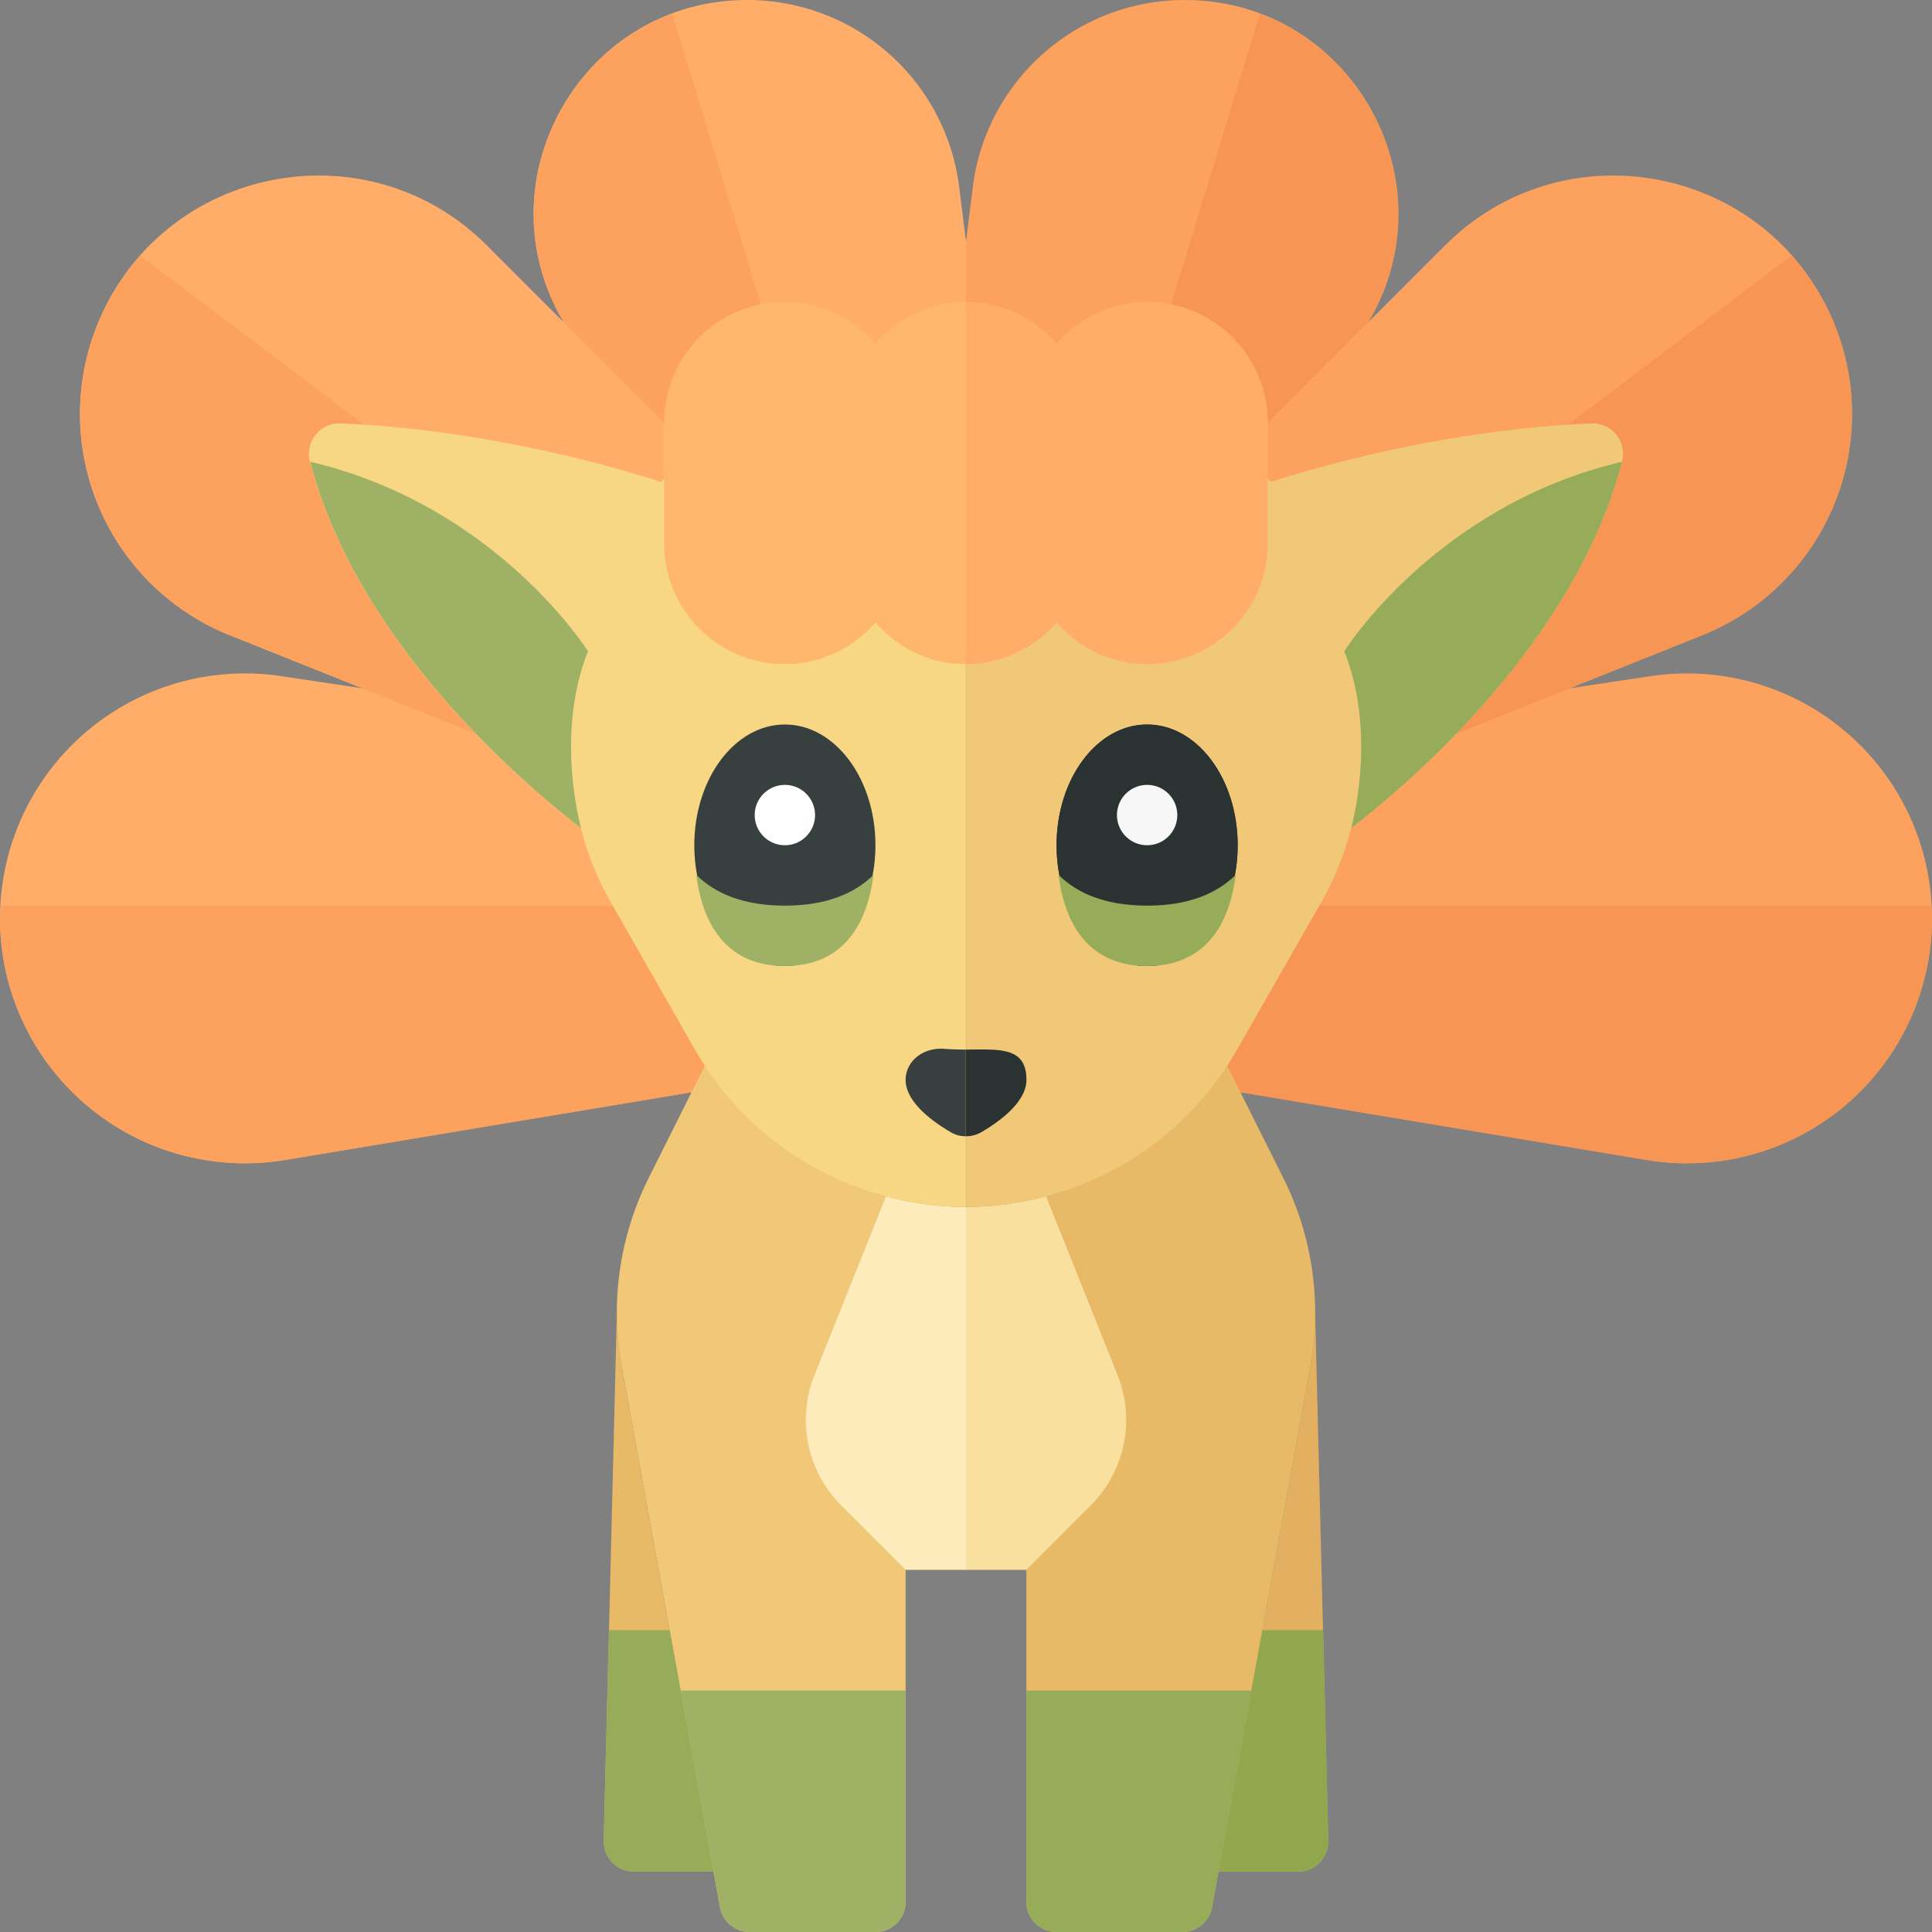 <svg xmlns="http://www.w3.org/2000/svg" width="32" height="32"><rect width="100%" height="100%" fill="#808080" stroke="none"/><path fill="#FCA15E" d="M19.621 0a3.535 3.535 0 00-3.508 3.097L16 4v4h5l1.619-2.591C24.091 3.055 22.398 0 19.621 0z"/><path fill="#F79654" d="M20.866.229c1.991.744 2.987 3.205 1.753 5.18L21 8h-2.505L20.866.229z"/><path fill="#FCA15E" d="M22 12l5.341-.801a4.057 4.057 0 11-.065 8.014L20 18l2-6z"/><path fill="#F79654" d="M31.977 15c.003.072.023.138.023.211a4.057 4.057 0 01-4.724 4.002L20 18l1-3h10.977z"/><path fill="#FCA15E" d="M20 8l3.935-3.935c1.959-1.959 5.274-1.344 6.4 1.188a3.948 3.948 0 01-2.142 5.269L22 13l-2-5z"/><path fill="#F79654" d="M29.673 4.235c.262.295.489.631.661 1.018a3.948 3.948 0 01-2.142 5.269L22 13l-.909-2.274 8.582-6.491z"/><path fill="#FFAD68" d="M16 4l-.113-.903A3.535 3.535 0 0012.379 0c-2.777 0-4.47 3.055-2.998 5.409L11 8h5V4z"/><path fill="#FCA15E" d="M11.134.229c-1.991.744-2.987 3.205-1.753 5.18L11 8h2.505L11.134.229z"/><path fill="#FFAD68" d="M10 12l-5.341-.801a4.057 4.057 0 10.065 8.014L12 18l-2-6z"/><path fill="#FCA15E" d="M.023 15c-.003.072-.023.138-.023.211a4.057 4.057 0 004.724 4.002L12 18l-1-3H.023z"/><path fill="#FFAD68" d="M12 8L8.065 4.065c-1.959-1.959-5.274-1.344-6.4 1.188a3.948 3.948 0 002.142 5.269L10 13l2-5z"/><path fill="#FCA15E" d="M2.327 4.235c-.262.295-.49.631-.662 1.018a3.948 3.948 0 002.142 5.269L10 13l.909-2.274-8.582-6.491z"/><path fill="#E2B060" d="M21.782 21.714l-.008.001a4.96 4.96 0 01-.072.925L20.182 31H21.5a.5.5 0 00.5-.512l-.218-8.774z"/><path fill="#F0C877" d="M11.68 17.64l-.935 1.869a4.995 4.995 0 00-.447 3.13l1.627 8.95a.501.501 0 00.492.411H14.5a.5.5 0 00.5-.5V26h1v-6.009a5.161 5.161 0 01-4.32-2.351z"/><path fill="#E8BA67" d="M20.32 17.64A5.161 5.161 0 0116 19.991V26h1v5.5a.5.5 0 00.5.5h2.083a.5.5 0 00.492-.411l1.627-8.95a4.994 4.994 0 00-.447-3.13l-.935-1.869z"/><path fill="#90A74E" d="M21.916 27h-1.007l-.727 4H21.5a.5.5 0 00.5-.512L21.916 27z"/><path fill="#97AC59" d="M17 28v3.5a.5.5 0 00.5.5h2.083a.5.5 0 00.492-.411L20.727 28H17z"/><path fill="#9EB164" d="M11.273 28l.653 3.589a.5.5 0 00.491.411H14.5a.5.5 0 00.5-.5V28h-3.727z"/><path fill="#FAE09F" d="M17.326 19.816a5.138 5.138 0 01-1.326.175V26h1l1.067-1.068a2 2 0 00.443-2.157l-1.184-2.959z"/><path fill="#FDEBBB" d="M13.49 22.776a2 2 0 00.443 2.157L15 26h1v-6.009c-.454 0-.899-.061-1.326-.175l-1.184 2.96z"/><path fill="#E8BA67" d="M10.218 21.714l.008.001a4.96 4.96 0 00.072.925l1.52 8.36H10.5a.5.5 0 01-.5-.512l.218-8.774z"/><path fill="#97AC59" d="M10.085 27h1.007l.727 4H10.5a.5.5 0 01-.5-.512L10.085 27z"/><path fill="#F0C877" d="M18.838 7c.865 0 1.659.372 2.215.982.358-.119 2.674-.859 5.308-.969a.504.504 0 01.504.635c-.774 2.972-3.482 5.294-4.486 6.071-.11.42-.269.829-.488 1.213l-1.402 2.454a5.168 5.168 0 01-4.488 2.605V7h2.837z"/><path fill="#97AC59" d="M26.866 7.648c-.774 2.972-3.482 5.293-4.485 6.07h-.002s.442-1.54-.114-2.931c0 .001 1.507-2.412 4.601-3.139z"/><path fill="#F7D684" d="M13.162 7c-.865 0-1.659.372-2.215.982-.358-.119-2.674-.859-5.308-.969a.504.504 0 00-.504.635c.774 2.972 3.482 5.294 4.486 6.071.11.42.269.829.488 1.213l1.402 2.454a5.168 5.168 0 004.488 2.605V7h-2.837z"/><ellipse fill="#373F3F" cx="13" cy="14" rx="1.5" ry="2"/><circle fill="#FFF" cx="13" cy="13.5" r=".5"/><path fill="#9EB164" d="M13 15c-.679 0-1.149-.196-1.467-.509.11.866.533 1.509 1.467 1.509s1.357-.643 1.467-1.509c-.318.313-.788.509-1.467.509z"/><ellipse fill="#2B3332" cx="19" cy="14" rx="1.5" ry="2"/><ellipse fill="#2B3332" cx="19" cy="14" rx="1.5" ry="2"/><circle fill="#F7F7F7" cx="19" cy="13.5" r=".5"/><path fill="#97AC59" d="M19 15c-.679 0-1.149-.196-1.467-.509.11.866.533 1.509 1.467 1.509s1.357-.643 1.467-1.509c-.318.313-.788.509-1.467.509z"/><path fill="#FFAD68" d="M19 5c-.601 0-1.133.27-1.5.69A1.985 1.985 0 0016 5v6c.601 0 1.133-.27 1.5-.69.367.42.899.69 1.5.69a2 2 0 002-2V7a2 2 0 00-2-2z"/><path fill="#FFB76D" d="M14.5 5.69A1.985 1.985 0 0013 5a2 2 0 00-2 2v2a2 2 0 002 2c.601 0 1.133-.27 1.5-.69.367.42.899.69 1.5.69V5c-.601 0-1.133.27-1.5.69z"/><path fill="#9EB164" d="M5.138 7.648c.774 2.972 3.482 5.293 4.485 6.07h.002s-.442-1.54.114-2.931c-.001.001-1.507-2.412-4.601-3.139z"/><path fill="#373F3F" d="M15.996 17.384c-.114 0-.23-.002-.35-.012-.248-.021-.503.092-.604.32-.201.452.365.863.711 1.064a.478.478 0 00.243.064v-1.436z"/><path fill="#2B3332" d="M15.996 17.384v1.436a.503.503 0 00.255-.066c.296-.172.75-.497.75-.869-.001-.554-.452-.501-1.005-.501z"/></svg>